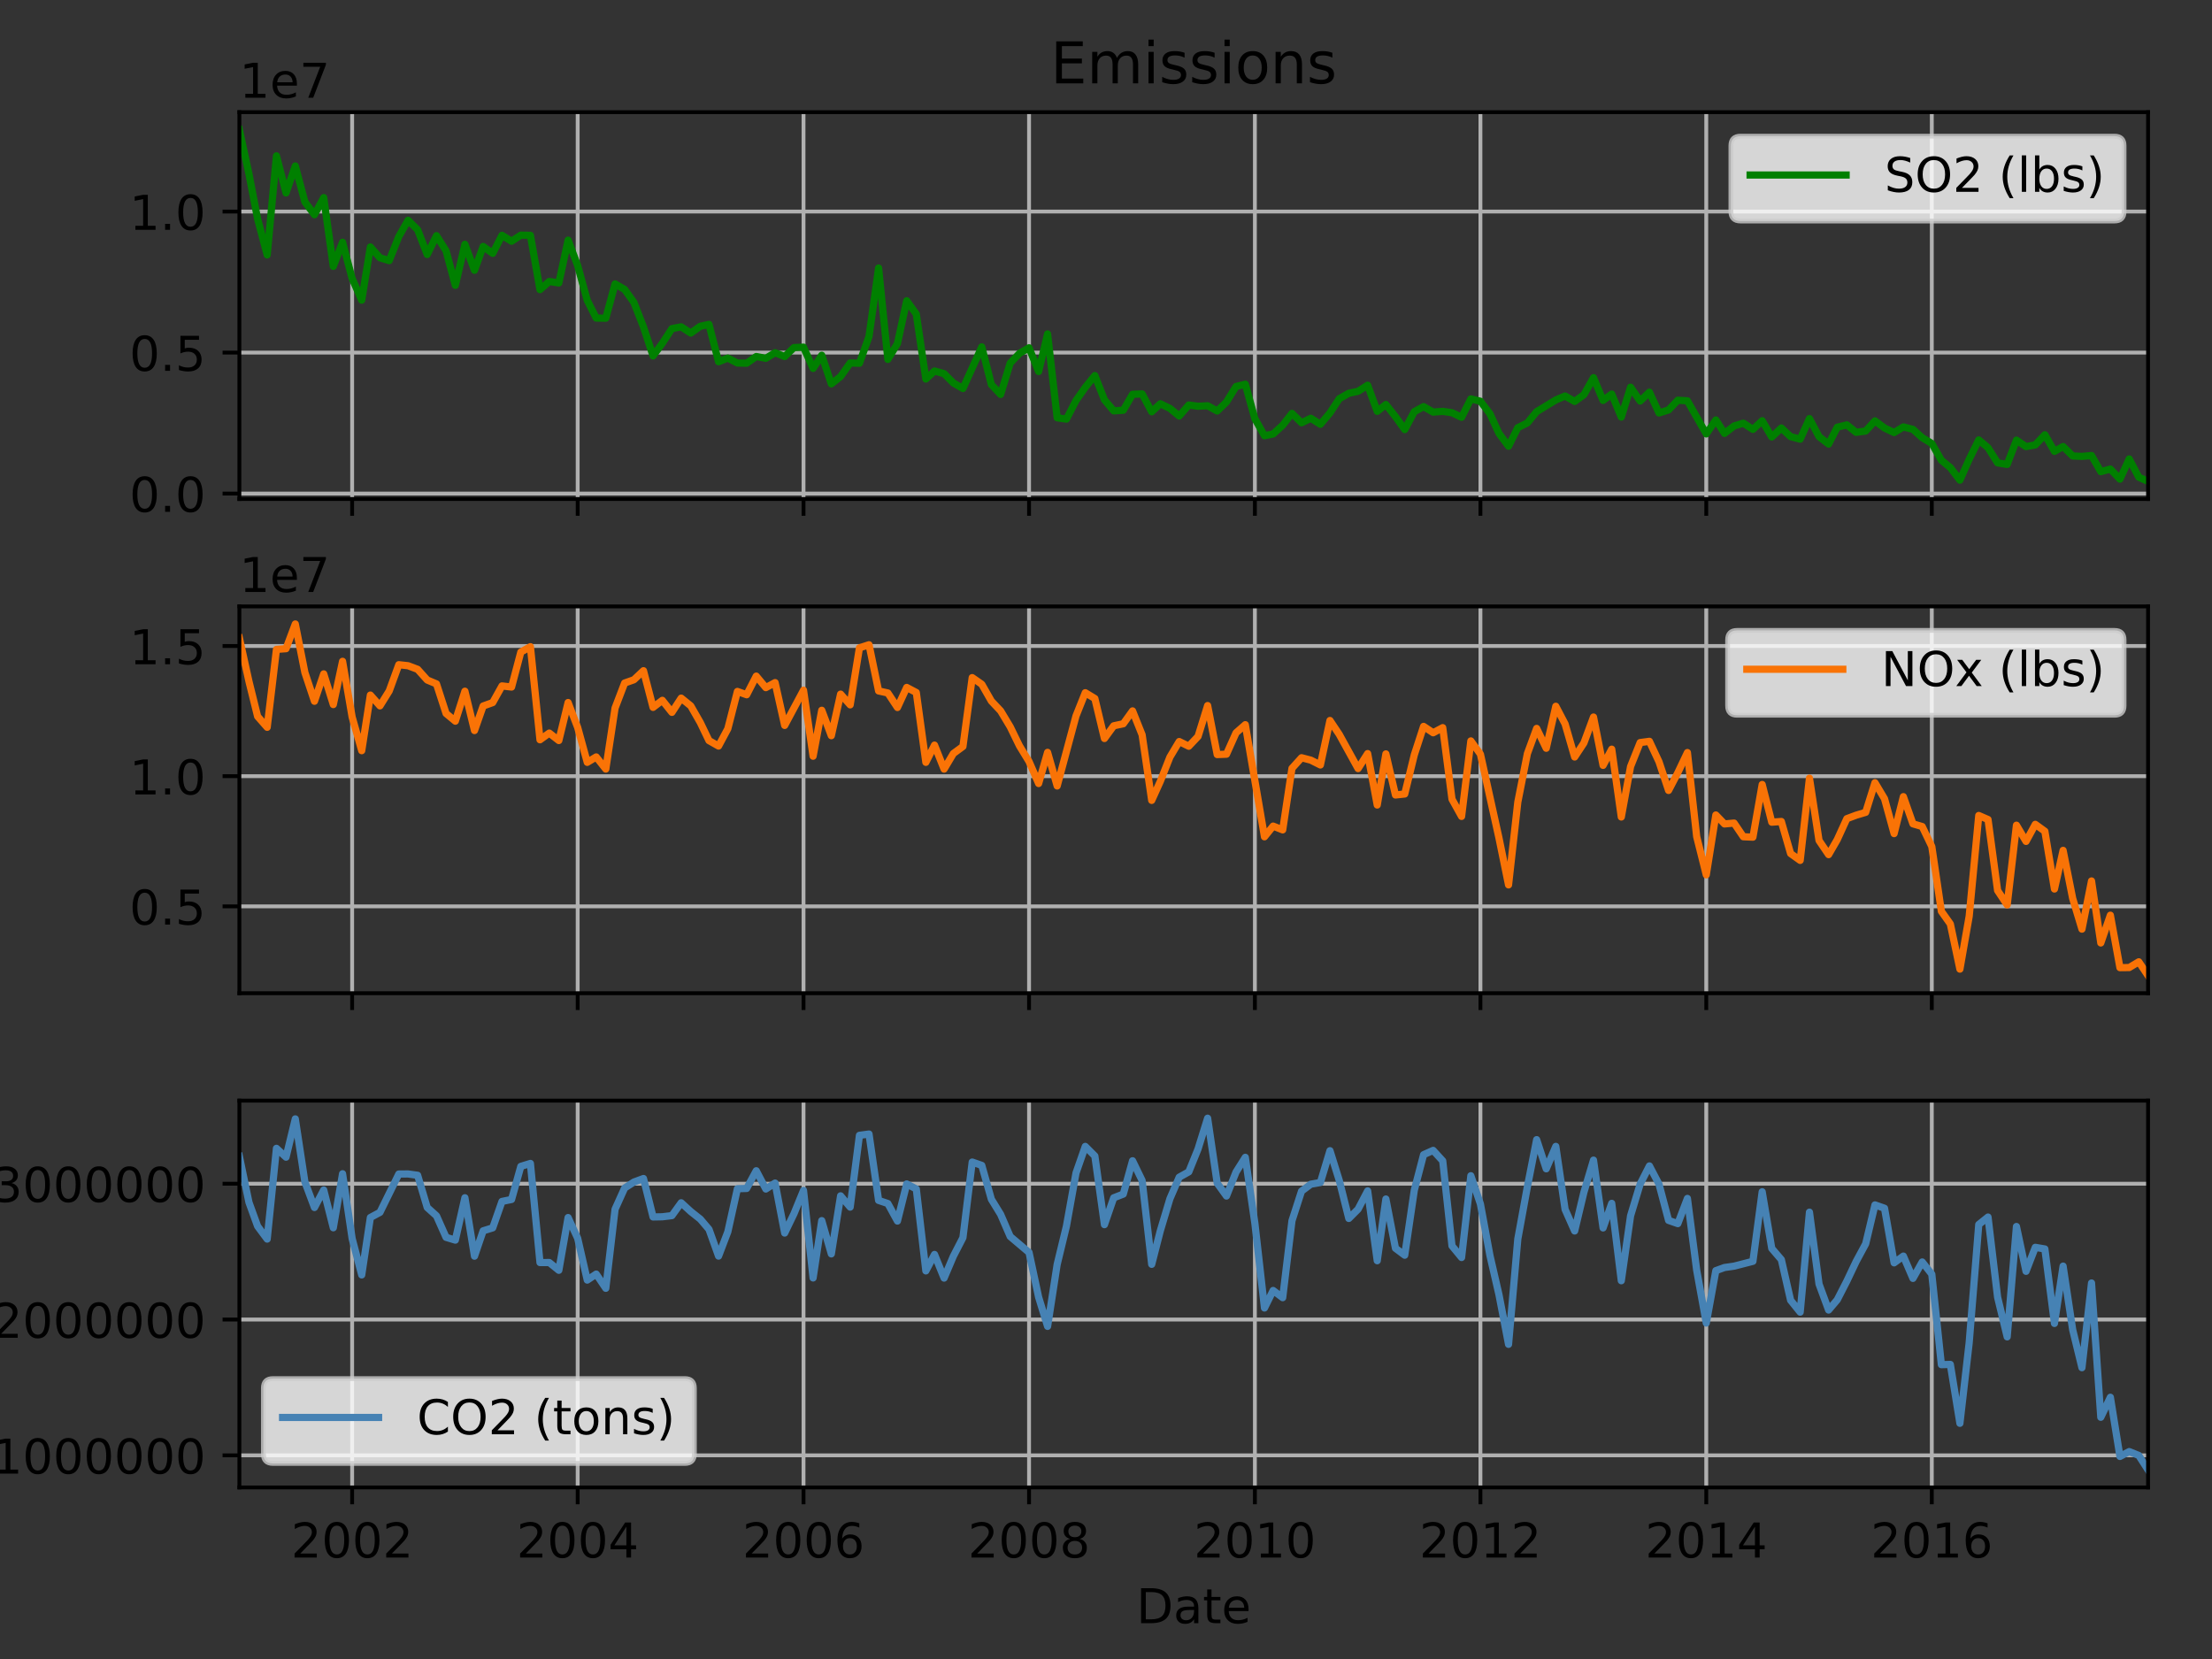 <?xml version="1.0" encoding="utf-8" standalone="no"?>
<!DOCTYPE svg PUBLIC "-//W3C//DTD SVG 1.1//EN"
  "http://www.w3.org/Graphics/SVG/1.1/DTD/svg11.dtd">
<!-- Created with matplotlib (http://matplotlib.org/) -->
<svg height="345.6pt" version="1.1" viewBox="0 0 460.8 345.6" width="460.8pt" xmlns="http://www.w3.org/2000/svg" xmlns:xlink="http://www.w3.org/1999/xlink">
 <rect x="0" y="0" width="460.8" height="345.6" fill="#333333" stroke="none"/>
 <defs>
  <style type="text/css">
*{stroke-linecap:butt;stroke-linejoin:round;}
  </style>
 </defs>
 <g id="figure_1">
  <g id="patch_1">
   <path d="M 0 345.6 
L 460.8 345.6 
L 460.8 0 
L 0 0 
z
" style="fill:none;"/>
  </g>
  <g id="axes_1">
   <g id="patch_2">
    <path d="M 49.867 103.947 
L 447.48 103.947 
L 447.48 23.365 
L 49.867 23.365 
z
" style="fill:none;"/>
   </g>
   <g id="matplotlib.axis_1">
    <g id="xtick_1">
     <g id="line2d_1">
      <path clip-path="url(#p6afa421f12)" d="M 73.358 103.947 
L 73.358 23.365 
" style="fill:none;stroke:#b0b0b0;stroke-linecap:square;stroke-width:0.8;"/>
     </g>
     <g id="line2d_2">
      <defs>
       <path d="M 0 0 
L 0 3.5 
" id="mc020758cc9" style="stroke:#000000;stroke-width:0.8;"/>
      </defs>
      <g>
       <use style="stroke:#000000;stroke-width:0.8;" x="73.358" xlink:href="#mc020758cc9" y="103.947"/>
      </g>
     </g>
    </g>
    <g id="xtick_2">
     <g id="line2d_3">
      <path clip-path="url(#p6afa421f12)" d="M 120.341 103.947 
L 120.341 23.365 
" style="fill:none;stroke:#b0b0b0;stroke-linecap:square;stroke-width:0.8;"/>
     </g>
     <g id="line2d_4">
      <g>
       <use style="stroke:#000000;stroke-width:0.8;" x="120.341" xlink:href="#mc020758cc9" y="103.947"/>
      </g>
     </g>
    </g>
    <g id="xtick_3">
     <g id="line2d_5">
      <path clip-path="url(#p6afa421f12)" d="M 167.387 103.947 
L 167.387 23.365 
" style="fill:none;stroke:#b0b0b0;stroke-linecap:square;stroke-width:0.8;"/>
     </g>
     <g id="line2d_6">
      <g>
       <use style="stroke:#000000;stroke-width:0.8;" x="167.387" xlink:href="#mc020758cc9" y="103.947"/>
      </g>
     </g>
    </g>
    <g id="xtick_4">
     <g id="line2d_7">
      <path clip-path="url(#p6afa421f12)" d="M 214.37 103.947 
L 214.37 23.365 
" style="fill:none;stroke:#b0b0b0;stroke-linecap:square;stroke-width:0.8;"/>
     </g>
     <g id="line2d_8">
      <g>
       <use style="stroke:#000000;stroke-width:0.8;" x="214.37" xlink:href="#mc020758cc9" y="103.947"/>
      </g>
     </g>
    </g>
    <g id="xtick_5">
     <g id="line2d_9">
      <path clip-path="url(#p6afa421f12)" d="M 261.417 103.947 
L 261.417 23.365 
" style="fill:none;stroke:#b0b0b0;stroke-linecap:square;stroke-width:0.8;"/>
     </g>
     <g id="line2d_10">
      <g>
       <use style="stroke:#000000;stroke-width:0.8;" x="261.417" xlink:href="#mc020758cc9" y="103.947"/>
      </g>
     </g>
    </g>
    <g id="xtick_6">
     <g id="line2d_11">
      <path clip-path="url(#p6afa421f12)" d="M 308.399 103.947 
L 308.399 23.365 
" style="fill:none;stroke:#b0b0b0;stroke-linecap:square;stroke-width:0.8;"/>
     </g>
     <g id="line2d_12">
      <g>
       <use style="stroke:#000000;stroke-width:0.8;" x="308.399" xlink:href="#mc020758cc9" y="103.947"/>
      </g>
     </g>
    </g>
    <g id="xtick_7">
     <g id="line2d_13">
      <path clip-path="url(#p6afa421f12)" d="M 355.446 103.947 
L 355.446 23.365 
" style="fill:none;stroke:#b0b0b0;stroke-linecap:square;stroke-width:0.8;"/>
     </g>
     <g id="line2d_14">
      <g>
       <use style="stroke:#000000;stroke-width:0.8;" x="355.446" xlink:href="#mc020758cc9" y="103.947"/>
      </g>
     </g>
    </g>
    <g id="xtick_8">
     <g id="line2d_15">
      <path clip-path="url(#p6afa421f12)" d="M 402.428 103.947 
L 402.428 23.365 
" style="fill:none;stroke:#b0b0b0;stroke-linecap:square;stroke-width:0.8;"/>
     </g>
     <g id="line2d_16">
      <g>
       <use style="stroke:#000000;stroke-width:0.8;" x="402.428" xlink:href="#mc020758cc9" y="103.947"/>
      </g>
     </g>
    </g>
   </g>
   <g id="matplotlib.axis_2">
    <g id="ytick_1">
     <g id="line2d_17">
      <path clip-path="url(#p6afa421f12)" d="M 49.867 102.825 
L 447.48 102.825 
" style="fill:none;stroke:#b0b0b0;stroke-linecap:square;stroke-width:0.8;"/>
     </g>
     <g id="line2d_18">
      <defs>
       <path d="M 0 0 
L -3.5 0 
" id="m3fd0bae385" style="stroke:#000000;stroke-width:0.8;"/>
      </defs>
      <g>
       <use style="stroke:#000000;stroke-width:0.8;" x="49.867" xlink:href="#m3fd0bae385" y="102.825"/>
      </g>
     </g>
     <g id="text_1">
      <!-- 0.0 -->
      <defs>
       <path d="M 31.781 66.406 
Q 24.172 66.406 20.328 58.906 
Q 16.5 51.422 16.5 36.375 
Q 16.5 21.391 20.328 13.891 
Q 24.172 6.391 31.781 6.391 
Q 39.453 6.391 43.281 13.891 
Q 47.125 21.391 47.125 36.375 
Q 47.125 51.422 43.281 58.906 
Q 39.453 66.406 31.781 66.406 
z
M 31.781 74.219 
Q 44.047 74.219 50.516 64.516 
Q 56.984 54.828 56.984 36.375 
Q 56.984 17.969 50.516 8.266 
Q 44.047 -1.422 31.781 -1.422 
Q 19.531 -1.422 13.062 8.266 
Q 6.594 17.969 6.594 36.375 
Q 6.594 54.828 13.062 64.516 
Q 19.531 74.219 31.781 74.219 
z
" id="DejaVuSans-30"/>
       <path d="M 10.688 12.406 
L 21 12.406 
L 21 0 
L 10.688 0 
z
" id="DejaVuSans-2e"/>
      </defs>
      <g transform="translate(26.964 106.624)scale(0.1 -0.1)">
       <use xlink:href="#DejaVuSans-30"/>
       <use x="63.623" xlink:href="#DejaVuSans-2e"/>
       <use x="95.41" xlink:href="#DejaVuSans-30"/>
      </g>
     </g>
    </g>
    <g id="ytick_2">
     <g id="line2d_19">
      <path clip-path="url(#p6afa421f12)" d="M 49.867 73.449 
L 447.48 73.449 
" style="fill:none;stroke:#b0b0b0;stroke-linecap:square;stroke-width:0.8;"/>
     </g>
     <g id="line2d_20">
      <g>
       <use style="stroke:#000000;stroke-width:0.8;" x="49.867" xlink:href="#m3fd0bae385" y="73.449"/>
      </g>
     </g>
     <g id="text_2">
      <!-- 0.5 -->
      <defs>
       <path d="M 10.797 72.906 
L 49.516 72.906 
L 49.516 64.594 
L 19.828 64.594 
L 19.828 46.734 
Q 21.969 47.469 24.109 47.828 
Q 26.266 48.188 28.422 48.188 
Q 40.625 48.188 47.75 41.5 
Q 54.891 34.812 54.891 23.391 
Q 54.891 11.625 47.562 5.094 
Q 40.234 -1.422 26.906 -1.422 
Q 22.312 -1.422 17.547 -0.641 
Q 12.797 0.141 7.719 1.703 
L 7.719 11.625 
Q 12.109 9.234 16.797 8.062 
Q 21.484 6.891 26.703 6.891 
Q 35.156 6.891 40.078 11.328 
Q 45.016 15.766 45.016 23.391 
Q 45.016 31 40.078 35.438 
Q 35.156 39.891 26.703 39.891 
Q 22.75 39.891 18.812 39.016 
Q 14.891 38.141 10.797 36.281 
z
" id="DejaVuSans-35"/>
      </defs>
      <g transform="translate(26.964 77.249)scale(0.1 -0.1)">
       <use xlink:href="#DejaVuSans-30"/>
       <use x="63.623" xlink:href="#DejaVuSans-2e"/>
       <use x="95.41" xlink:href="#DejaVuSans-35"/>
      </g>
     </g>
    </g>
    <g id="ytick_3">
     <g id="line2d_21">
      <path clip-path="url(#p6afa421f12)" d="M 49.867 44.074 
L 447.48 44.074 
" style="fill:none;stroke:#b0b0b0;stroke-linecap:square;stroke-width:0.8;"/>
     </g>
     <g id="line2d_22">
      <g>
       <use style="stroke:#000000;stroke-width:0.8;" x="49.867" xlink:href="#m3fd0bae385" y="44.074"/>
      </g>
     </g>
     <g id="text_3">
      <!-- 1.0 -->
      <defs>
       <path d="M 12.406 8.297 
L 28.516 8.297 
L 28.516 63.922 
L 10.984 60.406 
L 10.984 69.391 
L 28.422 72.906 
L 38.281 72.906 
L 38.281 8.297 
L 54.391 8.297 
L 54.391 0 
L 12.406 0 
z
" id="DejaVuSans-31"/>
      </defs>
      <g transform="translate(26.964 47.873)scale(0.1 -0.1)">
       <use xlink:href="#DejaVuSans-31"/>
       <use x="63.623" xlink:href="#DejaVuSans-2e"/>
       <use x="95.41" xlink:href="#DejaVuSans-30"/>
      </g>
     </g>
    </g>
    <g id="text_4">
     <!-- 1e7 -->
     <defs>
      <path d="M 56.203 29.594 
L 56.203 25.203 
L 14.891 25.203 
Q 15.484 15.922 20.484 11.062 
Q 25.484 6.203 34.422 6.203 
Q 39.594 6.203 44.453 7.469 
Q 49.312 8.734 54.109 11.281 
L 54.109 2.781 
Q 49.266 0.734 44.188 -0.344 
Q 39.109 -1.422 33.891 -1.422 
Q 20.797 -1.422 13.156 6.188 
Q 5.516 13.812 5.516 26.812 
Q 5.516 40.234 12.766 48.109 
Q 20.016 56 32.328 56 
Q 43.359 56 49.781 48.891 
Q 56.203 41.797 56.203 29.594 
z
M 47.219 32.234 
Q 47.125 39.594 43.094 43.984 
Q 39.062 48.391 32.422 48.391 
Q 24.906 48.391 20.391 44.141 
Q 15.875 39.891 15.188 32.172 
z
" id="DejaVuSans-65"/>
      <path d="M 8.203 72.906 
L 55.078 72.906 
L 55.078 68.703 
L 28.609 0 
L 18.312 0 
L 43.219 64.594 
L 8.203 64.594 
z
" id="DejaVuSans-37"/>
     </defs>
     <g transform="translate(49.867 20.365)scale(0.1 -0.1)">
      <use xlink:href="#DejaVuSans-31"/>
      <use x="63.623" xlink:href="#DejaVuSans-65"/>
      <use x="125.146" xlink:href="#DejaVuSans-37"/>
     </g>
    </g>
   </g>
   <g id="line2d_23">
    <path clip-path="url(#p6afa421f12)" d="M 49.867 27.028 
L 51.862 36.233 
L 53.664 45.595 
L 55.659 53.103 
L 57.59 32.465 
L 59.585 40.191 
L 61.516 34.572 
L 63.511 42.052 
L 65.506 44.733 
L 67.437 41.165 
L 69.432 55.497 
L 71.363 50.469 
L 73.358 58.018 
L 75.353 62.529 
L 77.155 51.45 
L 79.151 53.702 
L 81.081 54.29 
L 83.077 49.282 
L 85.007 45.884 
L 87.002 47.861 
L 88.998 53.02 
L 90.928 49.09 
L 92.924 52.252 
L 94.854 59.446 
L 96.849 50.898 
L 98.845 56.308 
L 100.647 51.341 
L 102.642 52.78 
L 104.573 49.022 
L 106.568 50.252 
L 108.499 48.982 
L 110.494 49.022 
L 112.489 60.337 
L 114.42 58.632 
L 116.415 58.946 
L 118.346 50.029 
L 120.341 55.333 
L 122.336 62.57 
L 124.202 66.258 
L 126.197 66.289 
L 128.128 59.144 
L 130.123 60.294 
L 132.054 62.995 
L 134.049 68.107 
L 136.044 74.148 
L 137.975 71.514 
L 139.97 68.458 
L 141.901 68.087 
L 143.896 69.386 
L 145.891 67.961 
L 147.693 67.576 
L 149.689 75.357 
L 151.619 74.594 
L 153.615 75.626 
L 155.545 75.663 
L 157.54 74.265 
L 159.536 74.64 
L 161.466 73.475 
L 163.462 74.277 
L 165.392 72.41 
L 167.387 72.32 
L 169.383 76.745 
L 171.185 74.002 
L 173.18 79.969 
L 175.111 78.441 
L 177.106 75.614 
L 179.037 75.674 
L 181.032 70.106 
L 183.027 55.832 
L 184.958 74.868 
L 186.953 71.576 
L 188.884 62.658 
L 190.879 65.425 
L 192.874 78.96 
L 194.676 77.288 
L 196.671 77.839 
L 198.602 79.78 
L 200.597 80.933 
L 204.523 72.263 
L 206.518 80.112 
L 208.449 82.171 
L 210.444 75.641 
L 212.375 73.612 
L 214.37 72.452 
L 216.365 77.394 
L 218.231 69.568 
L 220.227 87.032 
L 222.157 87.309 
L 224.153 83.443 
L 226.083 80.69 
L 228.078 78.232 
L 230.074 83.276 
L 232.004 85.588 
L 234 85.46 
L 235.93 82.146 
L 237.925 82.06 
L 239.921 85.781 
L 241.723 84.108 
L 243.718 85.082 
L 245.649 86.665 
L 247.644 84.368 
L 249.575 84.63 
L 251.57 84.525 
L 253.565 85.62 
L 255.496 83.747 
L 257.491 80.509 
L 259.422 80.044 
L 261.417 87.228 
L 263.412 90.767 
L 265.214 90.407 
L 267.209 88.591 
L 269.14 86.114 
L 271.135 88.075 
L 273.066 87.132 
L 275.061 88.387 
L 277.056 86.019 
L 278.987 83.07 
L 280.982 81.926 
L 282.913 81.514 
L 284.908 80.247 
L 286.903 85.689 
L 288.705 84.267 
L 290.7 86.79 
L 292.631 89.492 
L 294.626 85.757 
L 296.557 84.71 
L 298.552 85.846 
L 300.547 85.692 
L 302.478 85.976 
L 304.473 86.93 
L 306.404 83.103 
L 308.399 83.584 
L 310.394 86.207 
L 312.261 90.277 
L 314.256 92.958 
L 316.187 89.095 
L 318.182 88.104 
L 320.113 85.755 
L 324.103 83.319 
L 326.034 82.494 
L 328.029 83.626 
L 329.96 82.229 
L 331.955 78.678 
L 333.95 83.417 
L 335.752 82.089 
L 337.747 86.886 
L 339.678 80.665 
L 341.673 83.547 
L 343.604 81.694 
L 345.599 86.028 
L 347.594 85.397 
L 349.525 83.371 
L 351.52 83.502 
L 355.446 90.392 
L 357.441 87.486 
L 359.243 90.283 
L 361.238 88.738 
L 363.169 88.157 
L 365.164 89.451 
L 367.095 87.643 
L 369.09 91.034 
L 371.085 89.161 
L 373.016 90.955 
L 375.011 91.49 
L 376.942 87.201 
L 378.937 90.966 
L 380.932 92.508 
L 382.734 89.002 
L 384.729 88.509 
L 386.66 90.063 
L 388.655 89.789 
L 390.586 87.676 
L 392.581 89.159 
L 394.576 90.11 
L 396.507 88.936 
L 398.502 89.444 
L 400.433 91.176 
L 402.428 92.38 
L 404.423 95.878 
L 406.29 97.408 
L 408.285 100.026 
L 410.216 95.683 
L 412.211 91.64 
L 414.142 93.269 
L 416.137 96.428 
L 418.132 96.749 
L 420.063 91.69 
L 422.058 93.038 
L 423.989 92.678 
L 425.984 90.567 
L 427.979 94.027 
L 429.781 93.024 
L 431.776 94.981 
L 433.707 95.075 
L 435.702 94.894 
L 437.633 98.256 
L 439.628 97.715 
L 441.623 99.816 
L 443.554 95.606 
L 445.549 99.412 
L 447.48 100.284 
L 447.48 100.284 
" style="fill:none;stroke:#008000;stroke-linecap:square;stroke-width:1.5;"/>
   </g>
   <g id="patch_3">
    <path d="M 49.867 103.947 
L 49.867 23.365 
" style="fill:none;stroke:#000000;stroke-linecap:square;stroke-linejoin:miter;stroke-width:0.8;"/>
   </g>
   <g id="patch_4">
    <path d="M 447.48 103.947 
L 447.48 23.365 
" style="fill:none;stroke:#000000;stroke-linecap:square;stroke-linejoin:miter;stroke-width:0.8;"/>
   </g>
   <g id="patch_5">
    <path d="M 49.867 103.947 
L 447.48 103.947 
" style="fill:none;stroke:#000000;stroke-linecap:square;stroke-linejoin:miter;stroke-width:0.8;"/>
   </g>
   <g id="patch_6">
    <path d="M 49.867 23.365 
L 447.48 23.365 
" style="fill:none;stroke:#000000;stroke-linecap:square;stroke-linejoin:miter;stroke-width:0.8;"/>
   </g>
   <g id="text_5">
    <!-- Emissions -->
    <defs>
     <path d="M 9.812 72.906 
L 55.906 72.906 
L 55.906 64.594 
L 19.672 64.594 
L 19.672 43.016 
L 54.391 43.016 
L 54.391 34.719 
L 19.672 34.719 
L 19.672 8.297 
L 56.781 8.297 
L 56.781 0 
L 9.812 0 
z
" id="DejaVuSans-45"/>
     <path d="M 52 44.188 
Q 55.375 50.25 60.062 53.125 
Q 64.75 56 71.094 56 
Q 79.641 56 84.281 50.016 
Q 88.922 44.047 88.922 33.016 
L 88.922 0 
L 79.891 0 
L 79.891 32.719 
Q 79.891 40.578 77.094 44.375 
Q 74.312 48.188 68.609 48.188 
Q 61.625 48.188 57.562 43.547 
Q 53.516 38.922 53.516 30.906 
L 53.516 0 
L 44.484 0 
L 44.484 32.719 
Q 44.484 40.625 41.703 44.406 
Q 38.922 48.188 33.109 48.188 
Q 26.219 48.188 22.156 43.531 
Q 18.109 38.875 18.109 30.906 
L 18.109 0 
L 9.078 0 
L 9.078 54.688 
L 18.109 54.688 
L 18.109 46.188 
Q 21.188 51.219 25.484 53.609 
Q 29.781 56 35.688 56 
Q 41.656 56 45.828 52.969 
Q 50 49.953 52 44.188 
z
" id="DejaVuSans-6d"/>
     <path d="M 9.422 54.688 
L 18.406 54.688 
L 18.406 0 
L 9.422 0 
z
M 9.422 75.984 
L 18.406 75.984 
L 18.406 64.594 
L 9.422 64.594 
z
" id="DejaVuSans-69"/>
     <path d="M 44.281 53.078 
L 44.281 44.578 
Q 40.484 46.531 36.375 47.5 
Q 32.281 48.484 27.875 48.484 
Q 21.188 48.484 17.844 46.438 
Q 14.5 44.391 14.5 40.281 
Q 14.5 37.156 16.891 35.375 
Q 19.281 33.594 26.516 31.984 
L 29.594 31.297 
Q 39.156 29.25 43.188 25.516 
Q 47.219 21.781 47.219 15.094 
Q 47.219 7.469 41.188 3.016 
Q 35.156 -1.422 24.609 -1.422 
Q 20.219 -1.422 15.453 -0.562 
Q 10.688 0.297 5.422 2 
L 5.422 11.281 
Q 10.406 8.688 15.234 7.391 
Q 20.062 6.109 24.812 6.109 
Q 31.156 6.109 34.562 8.281 
Q 37.984 10.453 37.984 14.406 
Q 37.984 18.062 35.516 20.016 
Q 33.062 21.969 24.703 23.781 
L 21.578 24.516 
Q 13.234 26.266 9.516 29.906 
Q 5.812 33.547 5.812 39.891 
Q 5.812 47.609 11.281 51.797 
Q 16.75 56 26.812 56 
Q 31.781 56 36.172 55.266 
Q 40.578 54.547 44.281 53.078 
z
" id="DejaVuSans-73"/>
     <path d="M 30.609 48.391 
Q 23.391 48.391 19.188 42.75 
Q 14.984 37.109 14.984 27.297 
Q 14.984 17.484 19.156 11.844 
Q 23.344 6.203 30.609 6.203 
Q 37.797 6.203 41.984 11.859 
Q 46.188 17.531 46.188 27.297 
Q 46.188 37.016 41.984 42.703 
Q 37.797 48.391 30.609 48.391 
z
M 30.609 56 
Q 42.328 56 49.016 48.375 
Q 55.719 40.766 55.719 27.297 
Q 55.719 13.875 49.016 6.219 
Q 42.328 -1.422 30.609 -1.422 
Q 18.844 -1.422 12.172 6.219 
Q 5.516 13.875 5.516 27.297 
Q 5.516 40.766 12.172 48.375 
Q 18.844 56 30.609 56 
z
" id="DejaVuSans-6f"/>
     <path d="M 54.891 33.016 
L 54.891 0 
L 45.906 0 
L 45.906 32.719 
Q 45.906 40.484 42.875 44.328 
Q 39.844 48.188 33.797 48.188 
Q 26.516 48.188 22.312 43.547 
Q 18.109 38.922 18.109 30.906 
L 18.109 0 
L 9.078 0 
L 9.078 54.688 
L 18.109 54.688 
L 18.109 46.188 
Q 21.344 51.125 25.703 53.562 
Q 30.078 56 35.797 56 
Q 45.219 56 50.047 50.172 
Q 54.891 44.344 54.891 33.016 
z
" id="DejaVuSans-6e"/>
    </defs>
    <g transform="translate(218.853 17.365)scale(0.12 -0.12)">
     <use xlink:href="#DejaVuSans-45"/>
     <use x="63.184" xlink:href="#DejaVuSans-6d"/>
     <use x="160.596" xlink:href="#DejaVuSans-69"/>
     <use x="188.379" xlink:href="#DejaVuSans-73"/>
     <use x="240.479" xlink:href="#DejaVuSans-73"/>
     <use x="292.578" xlink:href="#DejaVuSans-69"/>
     <use x="320.361" xlink:href="#DejaVuSans-6f"/>
     <use x="381.543" xlink:href="#DejaVuSans-6e"/>
     <use x="444.922" xlink:href="#DejaVuSans-73"/>
    </g>
   </g>
   <g id="legend_1">
    <g id="patch_7">
     <path d="M 362.58 46.043 
L 440.48 46.043 
Q 442.48 46.043 442.48 44.043 
L 442.48 30.365 
Q 442.48 28.365 440.48 28.365 
L 362.58 28.365 
Q 360.58 28.365 360.58 30.365 
L 360.58 44.043 
Q 360.58 46.043 362.58 46.043 
z
" style="fill:#ffffff;opacity:0.8;stroke:#cccccc;stroke-linejoin:miter;"/>
    </g>
    <g id="line2d_24">
     <path d="M 364.58 36.463 
L 384.58 36.463 
" style="fill:none;stroke:#008000;stroke-linecap:square;stroke-width:1.5;"/>
    </g>
    <g id="line2d_25"/>
    <g id="text_6">
     <!-- SO2 (lbs) -->
     <defs>
      <path d="M 53.516 70.516 
L 53.516 60.891 
Q 47.906 63.578 42.922 64.891 
Q 37.938 66.219 33.297 66.219 
Q 25.25 66.219 20.875 63.094 
Q 16.5 59.969 16.5 54.203 
Q 16.5 49.359 19.406 46.891 
Q 22.312 44.438 30.422 42.922 
L 36.375 41.703 
Q 47.406 39.594 52.656 34.297 
Q 57.906 29 57.906 20.125 
Q 57.906 9.516 50.797 4.047 
Q 43.703 -1.422 29.984 -1.422 
Q 24.812 -1.422 18.969 -0.25 
Q 13.141 0.922 6.891 3.219 
L 6.891 13.375 
Q 12.891 10.016 18.656 8.297 
Q 24.422 6.594 29.984 6.594 
Q 38.422 6.594 43.016 9.906 
Q 47.609 13.234 47.609 19.391 
Q 47.609 24.75 44.312 27.781 
Q 41.016 30.812 33.5 32.328 
L 27.484 33.5 
Q 16.453 35.688 11.516 40.375 
Q 6.594 45.062 6.594 53.422 
Q 6.594 63.094 13.406 68.656 
Q 20.219 74.219 32.172 74.219 
Q 37.312 74.219 42.625 73.281 
Q 47.953 72.359 53.516 70.516 
z
" id="DejaVuSans-53"/>
      <path d="M 39.406 66.219 
Q 28.656 66.219 22.328 58.203 
Q 16.016 50.203 16.016 36.375 
Q 16.016 22.609 22.328 14.594 
Q 28.656 6.594 39.406 6.594 
Q 50.141 6.594 56.422 14.594 
Q 62.703 22.609 62.703 36.375 
Q 62.703 50.203 56.422 58.203 
Q 50.141 66.219 39.406 66.219 
z
M 39.406 74.219 
Q 54.734 74.219 63.906 63.938 
Q 73.094 53.656 73.094 36.375 
Q 73.094 19.141 63.906 8.859 
Q 54.734 -1.422 39.406 -1.422 
Q 24.031 -1.422 14.812 8.828 
Q 5.609 19.094 5.609 36.375 
Q 5.609 53.656 14.812 63.938 
Q 24.031 74.219 39.406 74.219 
z
" id="DejaVuSans-4f"/>
      <path d="M 19.188 8.297 
L 53.609 8.297 
L 53.609 0 
L 7.328 0 
L 7.328 8.297 
Q 12.938 14.109 22.625 23.891 
Q 32.328 33.688 34.812 36.531 
Q 39.547 41.844 41.422 45.531 
Q 43.312 49.219 43.312 52.781 
Q 43.312 58.594 39.234 62.25 
Q 35.156 65.922 28.609 65.922 
Q 23.969 65.922 18.812 64.312 
Q 13.672 62.703 7.812 59.422 
L 7.812 69.391 
Q 13.766 71.781 18.938 73 
Q 24.125 74.219 28.422 74.219 
Q 39.75 74.219 46.484 68.547 
Q 53.219 62.891 53.219 53.422 
Q 53.219 48.922 51.531 44.891 
Q 49.859 40.875 45.406 35.406 
Q 44.188 33.984 37.641 27.219 
Q 31.109 20.453 19.188 8.297 
z
" id="DejaVuSans-32"/>
      <path id="DejaVuSans-20"/>
      <path d="M 31 75.875 
Q 24.469 64.656 21.281 53.656 
Q 18.109 42.672 18.109 31.391 
Q 18.109 20.125 21.312 9.062 
Q 24.516 -2 31 -13.188 
L 23.188 -13.188 
Q 15.875 -1.703 12.234 9.375 
Q 8.594 20.453 8.594 31.391 
Q 8.594 42.281 12.203 53.312 
Q 15.828 64.359 23.188 75.875 
z
" id="DejaVuSans-28"/>
      <path d="M 9.422 75.984 
L 18.406 75.984 
L 18.406 0 
L 9.422 0 
z
" id="DejaVuSans-6c"/>
      <path d="M 48.688 27.297 
Q 48.688 37.203 44.609 42.844 
Q 40.531 48.484 33.406 48.484 
Q 26.266 48.484 22.188 42.844 
Q 18.109 37.203 18.109 27.297 
Q 18.109 17.391 22.188 11.75 
Q 26.266 6.109 33.406 6.109 
Q 40.531 6.109 44.609 11.75 
Q 48.688 17.391 48.688 27.297 
z
M 18.109 46.391 
Q 20.953 51.266 25.266 53.625 
Q 29.594 56 35.594 56 
Q 45.562 56 51.781 48.094 
Q 58.016 40.188 58.016 27.297 
Q 58.016 14.406 51.781 6.484 
Q 45.562 -1.422 35.594 -1.422 
Q 29.594 -1.422 25.266 0.953 
Q 20.953 3.328 18.109 8.203 
L 18.109 0 
L 9.078 0 
L 9.078 75.984 
L 18.109 75.984 
z
" id="DejaVuSans-62"/>
      <path d="M 8.016 75.875 
L 15.828 75.875 
Q 23.141 64.359 26.781 53.312 
Q 30.422 42.281 30.422 31.391 
Q 30.422 20.453 26.781 9.375 
Q 23.141 -1.703 15.828 -13.188 
L 8.016 -13.188 
Q 14.5 -2 17.703 9.062 
Q 20.906 20.125 20.906 31.391 
Q 20.906 42.672 17.703 53.656 
Q 14.5 64.656 8.016 75.875 
z
" id="DejaVuSans-29"/>
     </defs>
     <g transform="translate(392.58 39.963)scale(0.1 -0.1)">
      <use xlink:href="#DejaVuSans-53"/>
      <use x="63.477" xlink:href="#DejaVuSans-4f"/>
      <use x="142.188" xlink:href="#DejaVuSans-32"/>
      <use x="205.811" xlink:href="#DejaVuSans-20"/>
      <use x="237.598" xlink:href="#DejaVuSans-28"/>
      <use x="276.611" xlink:href="#DejaVuSans-6c"/>
      <use x="304.395" xlink:href="#DejaVuSans-62"/>
      <use x="367.871" xlink:href="#DejaVuSans-73"/>
      <use x="419.971" xlink:href="#DejaVuSans-29"/>
     </g>
    </g>
   </g>
  </g>
  <g id="axes_2">
   <g id="patch_8">
    <path d="M 49.867 206.905 
L 447.48 206.905 
L 447.48 126.323 
L 49.867 126.323 
z
" style="fill:none;"/>
   </g>
   <g id="matplotlib.axis_3">
    <g id="xtick_9">
     <g id="line2d_26">
      <path clip-path="url(#pb409027d00)" d="M 73.358 206.905 
L 73.358 126.323 
" style="fill:none;stroke:#b0b0b0;stroke-linecap:square;stroke-width:0.8;"/>
     </g>
     <g id="line2d_27">
      <g>
       <use style="stroke:#000000;stroke-width:0.8;" x="73.358" xlink:href="#mc020758cc9" y="206.905"/>
      </g>
     </g>
    </g>
    <g id="xtick_10">
     <g id="line2d_28">
      <path clip-path="url(#pb409027d00)" d="M 120.341 206.905 
L 120.341 126.323 
" style="fill:none;stroke:#b0b0b0;stroke-linecap:square;stroke-width:0.8;"/>
     </g>
     <g id="line2d_29">
      <g>
       <use style="stroke:#000000;stroke-width:0.8;" x="120.341" xlink:href="#mc020758cc9" y="206.905"/>
      </g>
     </g>
    </g>
    <g id="xtick_11">
     <g id="line2d_30">
      <path clip-path="url(#pb409027d00)" d="M 167.387 206.905 
L 167.387 126.323 
" style="fill:none;stroke:#b0b0b0;stroke-linecap:square;stroke-width:0.8;"/>
     </g>
     <g id="line2d_31">
      <g>
       <use style="stroke:#000000;stroke-width:0.8;" x="167.387" xlink:href="#mc020758cc9" y="206.905"/>
      </g>
     </g>
    </g>
    <g id="xtick_12">
     <g id="line2d_32">
      <path clip-path="url(#pb409027d00)" d="M 214.37 206.905 
L 214.37 126.323 
" style="fill:none;stroke:#b0b0b0;stroke-linecap:square;stroke-width:0.8;"/>
     </g>
     <g id="line2d_33">
      <g>
       <use style="stroke:#000000;stroke-width:0.8;" x="214.37" xlink:href="#mc020758cc9" y="206.905"/>
      </g>
     </g>
    </g>
    <g id="xtick_13">
     <g id="line2d_34">
      <path clip-path="url(#pb409027d00)" d="M 261.417 206.905 
L 261.417 126.323 
" style="fill:none;stroke:#b0b0b0;stroke-linecap:square;stroke-width:0.8;"/>
     </g>
     <g id="line2d_35">
      <g>
       <use style="stroke:#000000;stroke-width:0.8;" x="261.417" xlink:href="#mc020758cc9" y="206.905"/>
      </g>
     </g>
    </g>
    <g id="xtick_14">
     <g id="line2d_36">
      <path clip-path="url(#pb409027d00)" d="M 308.399 206.905 
L 308.399 126.323 
" style="fill:none;stroke:#b0b0b0;stroke-linecap:square;stroke-width:0.8;"/>
     </g>
     <g id="line2d_37">
      <g>
       <use style="stroke:#000000;stroke-width:0.8;" x="308.399" xlink:href="#mc020758cc9" y="206.905"/>
      </g>
     </g>
    </g>
    <g id="xtick_15">
     <g id="line2d_38">
      <path clip-path="url(#pb409027d00)" d="M 355.446 206.905 
L 355.446 126.323 
" style="fill:none;stroke:#b0b0b0;stroke-linecap:square;stroke-width:0.8;"/>
     </g>
     <g id="line2d_39">
      <g>
       <use style="stroke:#000000;stroke-width:0.8;" x="355.446" xlink:href="#mc020758cc9" y="206.905"/>
      </g>
     </g>
    </g>
    <g id="xtick_16">
     <g id="line2d_40">
      <path clip-path="url(#pb409027d00)" d="M 402.428 206.905 
L 402.428 126.323 
" style="fill:none;stroke:#b0b0b0;stroke-linecap:square;stroke-width:0.8;"/>
     </g>
     <g id="line2d_41">
      <g>
       <use style="stroke:#000000;stroke-width:0.8;" x="402.428" xlink:href="#mc020758cc9" y="206.905"/>
      </g>
     </g>
    </g>
   </g>
   <g id="matplotlib.axis_4">
    <g id="ytick_4">
     <g id="line2d_42">
      <path clip-path="url(#pb409027d00)" d="M 49.867 188.808 
L 447.48 188.808 
" style="fill:none;stroke:#b0b0b0;stroke-linecap:square;stroke-width:0.8;"/>
     </g>
     <g id="line2d_43">
      <g>
       <use style="stroke:#000000;stroke-width:0.8;" x="49.867" xlink:href="#m3fd0bae385" y="188.808"/>
      </g>
     </g>
     <g id="text_7">
      <!-- 0.5 -->
      <g transform="translate(26.964 192.608)scale(0.1 -0.1)">
       <use xlink:href="#DejaVuSans-30"/>
       <use x="63.623" xlink:href="#DejaVuSans-2e"/>
       <use x="95.41" xlink:href="#DejaVuSans-35"/>
      </g>
     </g>
    </g>
    <g id="ytick_5">
     <g id="line2d_44">
      <path clip-path="url(#pb409027d00)" d="M 49.867 161.691 
L 447.48 161.691 
" style="fill:none;stroke:#b0b0b0;stroke-linecap:square;stroke-width:0.8;"/>
     </g>
     <g id="line2d_45">
      <g>
       <use style="stroke:#000000;stroke-width:0.8;" x="49.867" xlink:href="#m3fd0bae385" y="161.691"/>
      </g>
     </g>
     <g id="text_8">
      <!-- 1.0 -->
      <g transform="translate(26.964 165.49)scale(0.1 -0.1)">
       <use xlink:href="#DejaVuSans-31"/>
       <use x="63.623" xlink:href="#DejaVuSans-2e"/>
       <use x="95.41" xlink:href="#DejaVuSans-30"/>
      </g>
     </g>
    </g>
    <g id="ytick_6">
     <g id="line2d_46">
      <path clip-path="url(#pb409027d00)" d="M 49.867 134.573 
L 447.48 134.573 
" style="fill:none;stroke:#b0b0b0;stroke-linecap:square;stroke-width:0.8;"/>
     </g>
     <g id="line2d_47">
      <g>
       <use style="stroke:#000000;stroke-width:0.8;" x="49.867" xlink:href="#m3fd0bae385" y="134.573"/>
      </g>
     </g>
     <g id="text_9">
      <!-- 1.5 -->
      <g transform="translate(26.964 138.372)scale(0.1 -0.1)">
       <use xlink:href="#DejaVuSans-31"/>
       <use x="63.623" xlink:href="#DejaVuSans-2e"/>
       <use x="95.41" xlink:href="#DejaVuSans-35"/>
      </g>
     </g>
    </g>
    <g id="text_10">
     <!-- 1e7 -->
     <g transform="translate(49.867 123.323)scale(0.1 -0.1)">
      <use xlink:href="#DejaVuSans-31"/>
      <use x="63.623" xlink:href="#DejaVuSans-65"/>
      <use x="125.146" xlink:href="#DejaVuSans-37"/>
     </g>
    </g>
   </g>
   <g id="line2d_48">
    <path clip-path="url(#pb409027d00)" d="M 49.867 132.915 
L 51.862 141.953 
L 53.664 149.235 
L 55.659 151.513 
L 57.59 135.278 
L 59.585 135.134 
L 61.516 129.986 
L 63.511 140.092 
L 65.506 146.084 
L 67.437 140.383 
L 69.432 146.775 
L 71.363 137.763 
L 73.358 149.373 
L 75.353 156.382 
L 77.155 144.795 
L 79.151 147.044 
L 81.081 143.941 
L 83.077 138.468 
L 85.007 138.681 
L 87.002 139.434 
L 88.998 141.657 
L 90.928 142.471 
L 92.924 148.63 
L 94.854 150.233 
L 96.849 143.993 
L 98.845 152.185 
L 100.647 147.075 
L 102.642 146.361 
L 104.573 142.89 
L 106.568 143.123 
L 108.499 135.837 
L 110.494 134.72 
L 112.489 154.108 
L 114.42 152.711 
L 116.415 154.265 
L 118.346 146.349 
L 120.341 151.546 
L 122.336 158.81 
L 124.202 157.682 
L 126.197 160.208 
L 128.128 147.504 
L 130.123 142.286 
L 132.054 141.608 
L 134.049 139.721 
L 136.044 147.361 
L 137.975 145.892 
L 139.97 148.399 
L 141.901 145.431 
L 143.896 147.049 
L 145.891 150.537 
L 147.693 154.281 
L 149.689 155.415 
L 151.619 151.81 
L 153.615 144.041 
L 155.545 144.729 
L 157.54 140.846 
L 159.536 143.246 
L 161.466 142.199 
L 163.462 151.117 
L 167.387 143.783 
L 169.383 157.532 
L 171.185 147.963 
L 173.18 153.261 
L 175.111 144.597 
L 177.106 146.833 
L 179.037 134.956 
L 181.032 134.311 
L 183.027 143.933 
L 184.958 144.359 
L 186.953 147.384 
L 188.884 143.206 
L 190.879 144.261 
L 192.874 158.808 
L 194.676 155.219 
L 196.671 160.219 
L 198.602 156.972 
L 200.597 155.506 
L 202.528 141.156 
L 204.523 142.547 
L 206.518 146.041 
L 208.449 148.089 
L 210.444 151.41 
L 212.375 155.372 
L 214.37 158.641 
L 216.365 163.22 
L 218.231 156.733 
L 220.227 163.73 
L 224.153 149.139 
L 226.083 144.303 
L 228.078 145.513 
L 230.074 153.843 
L 232.004 151.198 
L 234 150.774 
L 235.93 148.095 
L 237.925 153.074 
L 239.921 166.734 
L 241.723 162.756 
L 243.718 157.712 
L 245.649 154.475 
L 247.644 155.454 
L 249.575 153.411 
L 251.57 146.981 
L 253.565 157.19 
L 255.496 157.116 
L 257.491 152.66 
L 259.422 150.966 
L 263.412 174.323 
L 265.214 172.093 
L 267.209 172.878 
L 269.14 160.057 
L 271.135 157.85 
L 273.066 158.353 
L 275.061 159.356 
L 277.056 150.093 
L 278.987 152.987 
L 282.913 160.108 
L 284.908 156.983 
L 286.903 167.701 
L 288.705 157.052 
L 290.7 165.611 
L 292.631 165.403 
L 294.626 157.242 
L 296.557 151.319 
L 298.552 152.65 
L 300.547 151.583 
L 302.478 166.487 
L 304.473 170.074 
L 306.404 154.348 
L 308.399 157.101 
L 312.261 174.567 
L 314.256 184.339 
L 316.187 167.094 
L 318.182 156.996 
L 320.113 151.743 
L 322.108 155.874 
L 324.103 147.127 
L 326.034 150.808 
L 328.029 157.698 
L 329.96 154.765 
L 331.955 149.372 
L 333.95 159.442 
L 335.752 156.07 
L 337.747 170.194 
L 339.678 159.68 
L 341.673 154.691 
L 343.604 154.429 
L 345.599 158.685 
L 347.594 164.664 
L 349.525 160.965 
L 351.52 156.772 
L 353.451 174.289 
L 355.446 182.242 
L 357.441 169.776 
L 359.243 171.643 
L 361.238 171.458 
L 363.169 174.31 
L 365.164 174.396 
L 367.095 163.422 
L 369.09 171.274 
L 371.085 171.13 
L 373.016 177.81 
L 375.011 179.236 
L 376.942 162.109 
L 378.937 175.089 
L 380.932 178.034 
L 382.734 174.91 
L 384.729 170.544 
L 386.66 169.824 
L 388.655 169.226 
L 390.586 163.051 
L 392.581 166.393 
L 394.576 173.655 
L 396.507 165.958 
L 398.502 171.62 
L 400.433 172.18 
L 402.428 176.344 
L 404.423 189.843 
L 406.29 192.476 
L 408.285 201.884 
L 410.216 190.879 
L 412.211 169.88 
L 414.142 170.721 
L 416.137 185.511 
L 418.132 188.512 
L 420.063 171.902 
L 422.058 175.278 
L 423.989 171.725 
L 425.984 173.167 
L 427.979 185.197 
L 429.781 177.147 
L 431.776 187.156 
L 433.707 193.557 
L 435.702 183.521 
L 437.633 196.434 
L 439.628 190.652 
L 441.623 201.579 
L 443.554 201.56 
L 445.549 200.362 
L 447.48 203.243 
L 447.48 203.243 
" style="fill:none;stroke:#f97306;stroke-linecap:square;stroke-width:1.5;"/>
   </g>
   <g id="patch_9">
    <path d="M 49.867 206.905 
L 49.867 126.323 
" style="fill:none;stroke:#000000;stroke-linecap:square;stroke-linejoin:miter;stroke-width:0.8;"/>
   </g>
   <g id="patch_10">
    <path d="M 447.48 206.905 
L 447.48 126.323 
" style="fill:none;stroke:#000000;stroke-linecap:square;stroke-linejoin:miter;stroke-width:0.8;"/>
   </g>
   <g id="patch_11">
    <path d="M 49.867 206.905 
L 447.48 206.905 
" style="fill:none;stroke:#000000;stroke-linecap:square;stroke-linejoin:miter;stroke-width:0.8;"/>
   </g>
   <g id="patch_12">
    <path d="M 49.867 126.323 
L 447.48 126.323 
" style="fill:none;stroke:#000000;stroke-linecap:square;stroke-linejoin:miter;stroke-width:0.8;"/>
   </g>
   <g id="legend_2">
    <g id="patch_13">
     <path d="M 361.891 149.001 
L 440.48 149.001 
Q 442.48 149.001 442.48 147.001 
L 442.48 133.323 
Q 442.48 131.323 440.48 131.323 
L 361.891 131.323 
Q 359.891 131.323 359.891 133.323 
L 359.891 147.001 
Q 359.891 149.001 361.891 149.001 
z
" style="fill:#ffffff;opacity:0.8;stroke:#cccccc;stroke-linejoin:miter;"/>
    </g>
    <g id="line2d_49">
     <path d="M 363.891 139.422 
L 383.891 139.422 
" style="fill:none;stroke:#f97306;stroke-linecap:square;stroke-width:1.5;"/>
    </g>
    <g id="line2d_50"/>
    <g id="text_11">
     <!-- NOx (lbs) -->
     <defs>
      <path d="M 9.812 72.906 
L 23.094 72.906 
L 55.422 11.922 
L 55.422 72.906 
L 64.984 72.906 
L 64.984 0 
L 51.703 0 
L 19.391 60.984 
L 19.391 0 
L 9.812 0 
z
" id="DejaVuSans-4e"/>
      <path d="M 54.891 54.688 
L 35.109 28.078 
L 55.906 0 
L 45.312 0 
L 29.391 21.484 
L 13.484 0 
L 2.875 0 
L 24.125 28.609 
L 4.688 54.688 
L 15.281 54.688 
L 29.781 35.203 
L 44.281 54.688 
z
" id="DejaVuSans-78"/>
     </defs>
     <g transform="translate(391.891 142.922)scale(0.1 -0.1)">
      <use xlink:href="#DejaVuSans-4e"/>
      <use x="74.805" xlink:href="#DejaVuSans-4f"/>
      <use x="153.516" xlink:href="#DejaVuSans-78"/>
      <use x="212.695" xlink:href="#DejaVuSans-20"/>
      <use x="244.482" xlink:href="#DejaVuSans-28"/>
      <use x="283.496" xlink:href="#DejaVuSans-6c"/>
      <use x="311.279" xlink:href="#DejaVuSans-62"/>
      <use x="374.756" xlink:href="#DejaVuSans-73"/>
      <use x="426.855" xlink:href="#DejaVuSans-29"/>
     </g>
    </g>
   </g>
  </g>
  <g id="axes_3">
   <g id="patch_14">
    <path d="M 49.867 309.863 
L 447.48 309.863 
L 447.48 229.281 
L 49.867 229.281 
z
" style="fill:none;"/>
   </g>
   <g id="matplotlib.axis_5">
    <g id="xtick_17">
     <g id="line2d_51">
      <path clip-path="url(#pf26da923a5)" d="M 73.358 309.863 
L 73.358 229.281 
" style="fill:none;stroke:#b0b0b0;stroke-linecap:square;stroke-width:0.8;"/>
     </g>
     <g id="line2d_52">
      <g>
       <use style="stroke:#000000;stroke-width:0.8;" x="73.358" xlink:href="#mc020758cc9" y="309.863"/>
      </g>
     </g>
     <g id="text_12">
      <!-- 2002 -->
      <g transform="translate(60.633 324.462)scale(0.1 -0.1)">
       <use xlink:href="#DejaVuSans-32"/>
       <use x="63.623" xlink:href="#DejaVuSans-30"/>
       <use x="127.246" xlink:href="#DejaVuSans-30"/>
       <use x="190.869" xlink:href="#DejaVuSans-32"/>
      </g>
     </g>
    </g>
    <g id="xtick_18">
     <g id="line2d_53">
      <path clip-path="url(#pf26da923a5)" d="M 120.341 309.863 
L 120.341 229.281 
" style="fill:none;stroke:#b0b0b0;stroke-linecap:square;stroke-width:0.8;"/>
     </g>
     <g id="line2d_54">
      <g>
       <use style="stroke:#000000;stroke-width:0.8;" x="120.341" xlink:href="#mc020758cc9" y="309.863"/>
      </g>
     </g>
     <g id="text_13">
      <!-- 2004 -->
      <defs>
       <path d="M 37.797 64.312 
L 12.891 25.391 
L 37.797 25.391 
z
M 35.203 72.906 
L 47.609 72.906 
L 47.609 25.391 
L 58.016 25.391 
L 58.016 17.188 
L 47.609 17.188 
L 47.609 0 
L 37.797 0 
L 37.797 17.188 
L 4.891 17.188 
L 4.891 26.703 
z
" id="DejaVuSans-34"/>
      </defs>
      <g transform="translate(107.616 324.462)scale(0.1 -0.1)">
       <use xlink:href="#DejaVuSans-32"/>
       <use x="63.623" xlink:href="#DejaVuSans-30"/>
       <use x="127.246" xlink:href="#DejaVuSans-30"/>
       <use x="190.869" xlink:href="#DejaVuSans-34"/>
      </g>
     </g>
    </g>
    <g id="xtick_19">
     <g id="line2d_55">
      <path clip-path="url(#pf26da923a5)" d="M 167.387 309.863 
L 167.387 229.281 
" style="fill:none;stroke:#b0b0b0;stroke-linecap:square;stroke-width:0.8;"/>
     </g>
     <g id="line2d_56">
      <g>
       <use style="stroke:#000000;stroke-width:0.8;" x="167.387" xlink:href="#mc020758cc9" y="309.863"/>
      </g>
     </g>
     <g id="text_14">
      <!-- 2006 -->
      <defs>
       <path d="M 33.016 40.375 
Q 26.375 40.375 22.484 35.828 
Q 18.609 31.297 18.609 23.391 
Q 18.609 15.531 22.484 10.953 
Q 26.375 6.391 33.016 6.391 
Q 39.656 6.391 43.531 10.953 
Q 47.406 15.531 47.406 23.391 
Q 47.406 31.297 43.531 35.828 
Q 39.656 40.375 33.016 40.375 
z
M 52.594 71.297 
L 52.594 62.312 
Q 48.875 64.062 45.094 64.984 
Q 41.312 65.922 37.594 65.922 
Q 27.828 65.922 22.672 59.328 
Q 17.531 52.734 16.797 39.406 
Q 19.672 43.656 24.016 45.922 
Q 28.375 48.188 33.594 48.188 
Q 44.578 48.188 50.953 41.516 
Q 57.328 34.859 57.328 23.391 
Q 57.328 12.156 50.688 5.359 
Q 44.047 -1.422 33.016 -1.422 
Q 20.359 -1.422 13.672 8.266 
Q 6.984 17.969 6.984 36.375 
Q 6.984 53.656 15.188 63.938 
Q 23.391 74.219 37.203 74.219 
Q 40.922 74.219 44.703 73.484 
Q 48.484 72.75 52.594 71.297 
z
" id="DejaVuSans-36"/>
      </defs>
      <g transform="translate(154.662 324.462)scale(0.1 -0.1)">
       <use xlink:href="#DejaVuSans-32"/>
       <use x="63.623" xlink:href="#DejaVuSans-30"/>
       <use x="127.246" xlink:href="#DejaVuSans-30"/>
       <use x="190.869" xlink:href="#DejaVuSans-36"/>
      </g>
     </g>
    </g>
    <g id="xtick_20">
     <g id="line2d_57">
      <path clip-path="url(#pf26da923a5)" d="M 214.37 309.863 
L 214.37 229.281 
" style="fill:none;stroke:#b0b0b0;stroke-linecap:square;stroke-width:0.8;"/>
     </g>
     <g id="line2d_58">
      <g>
       <use style="stroke:#000000;stroke-width:0.8;" x="214.37" xlink:href="#mc020758cc9" y="309.863"/>
      </g>
     </g>
     <g id="text_15">
      <!-- 2008 -->
      <defs>
       <path d="M 31.781 34.625 
Q 24.75 34.625 20.719 30.859 
Q 16.703 27.094 16.703 20.516 
Q 16.703 13.922 20.719 10.156 
Q 24.75 6.391 31.781 6.391 
Q 38.812 6.391 42.859 10.172 
Q 46.922 13.969 46.922 20.516 
Q 46.922 27.094 42.891 30.859 
Q 38.875 34.625 31.781 34.625 
z
M 21.922 38.812 
Q 15.578 40.375 12.031 44.719 
Q 8.5 49.078 8.5 55.328 
Q 8.5 64.062 14.719 69.141 
Q 20.953 74.219 31.781 74.219 
Q 42.672 74.219 48.875 69.141 
Q 55.078 64.062 55.078 55.328 
Q 55.078 49.078 51.531 44.719 
Q 48 40.375 41.703 38.812 
Q 48.828 37.156 52.797 32.312 
Q 56.781 27.484 56.781 20.516 
Q 56.781 9.906 50.312 4.234 
Q 43.844 -1.422 31.781 -1.422 
Q 19.734 -1.422 13.25 4.234 
Q 6.781 9.906 6.781 20.516 
Q 6.781 27.484 10.781 32.312 
Q 14.797 37.156 21.922 38.812 
z
M 18.312 54.391 
Q 18.312 48.734 21.844 45.562 
Q 25.391 42.391 31.781 42.391 
Q 38.141 42.391 41.719 45.562 
Q 45.312 48.734 45.312 54.391 
Q 45.312 60.062 41.719 63.234 
Q 38.141 66.406 31.781 66.406 
Q 25.391 66.406 21.844 63.234 
Q 18.312 60.062 18.312 54.391 
z
" id="DejaVuSans-38"/>
      </defs>
      <g transform="translate(201.645 324.462)scale(0.1 -0.1)">
       <use xlink:href="#DejaVuSans-32"/>
       <use x="63.623" xlink:href="#DejaVuSans-30"/>
       <use x="127.246" xlink:href="#DejaVuSans-30"/>
       <use x="190.869" xlink:href="#DejaVuSans-38"/>
      </g>
     </g>
    </g>
    <g id="xtick_21">
     <g id="line2d_59">
      <path clip-path="url(#pf26da923a5)" d="M 261.417 309.863 
L 261.417 229.281 
" style="fill:none;stroke:#b0b0b0;stroke-linecap:square;stroke-width:0.8;"/>
     </g>
     <g id="line2d_60">
      <g>
       <use style="stroke:#000000;stroke-width:0.8;" x="261.417" xlink:href="#mc020758cc9" y="309.863"/>
      </g>
     </g>
     <g id="text_16">
      <!-- 2010 -->
      <g transform="translate(248.692 324.462)scale(0.1 -0.1)">
       <use xlink:href="#DejaVuSans-32"/>
       <use x="63.623" xlink:href="#DejaVuSans-30"/>
       <use x="127.246" xlink:href="#DejaVuSans-31"/>
       <use x="190.869" xlink:href="#DejaVuSans-30"/>
      </g>
     </g>
    </g>
    <g id="xtick_22">
     <g id="line2d_61">
      <path clip-path="url(#pf26da923a5)" d="M 308.399 309.863 
L 308.399 229.281 
" style="fill:none;stroke:#b0b0b0;stroke-linecap:square;stroke-width:0.8;"/>
     </g>
     <g id="line2d_62">
      <g>
       <use style="stroke:#000000;stroke-width:0.8;" x="308.399" xlink:href="#mc020758cc9" y="309.863"/>
      </g>
     </g>
     <g id="text_17">
      <!-- 2012 -->
      <g transform="translate(295.674 324.462)scale(0.1 -0.1)">
       <use xlink:href="#DejaVuSans-32"/>
       <use x="63.623" xlink:href="#DejaVuSans-30"/>
       <use x="127.246" xlink:href="#DejaVuSans-31"/>
       <use x="190.869" xlink:href="#DejaVuSans-32"/>
      </g>
     </g>
    </g>
    <g id="xtick_23">
     <g id="line2d_63">
      <path clip-path="url(#pf26da923a5)" d="M 355.446 309.863 
L 355.446 229.281 
" style="fill:none;stroke:#b0b0b0;stroke-linecap:square;stroke-width:0.8;"/>
     </g>
     <g id="line2d_64">
      <g>
       <use style="stroke:#000000;stroke-width:0.8;" x="355.446" xlink:href="#mc020758cc9" y="309.863"/>
      </g>
     </g>
     <g id="text_18">
      <!-- 2014 -->
      <g transform="translate(342.721 324.462)scale(0.1 -0.1)">
       <use xlink:href="#DejaVuSans-32"/>
       <use x="63.623" xlink:href="#DejaVuSans-30"/>
       <use x="127.246" xlink:href="#DejaVuSans-31"/>
       <use x="190.869" xlink:href="#DejaVuSans-34"/>
      </g>
     </g>
    </g>
    <g id="xtick_24">
     <g id="line2d_65">
      <path clip-path="url(#pf26da923a5)" d="M 402.428 309.863 
L 402.428 229.281 
" style="fill:none;stroke:#b0b0b0;stroke-linecap:square;stroke-width:0.8;"/>
     </g>
     <g id="line2d_66">
      <g>
       <use style="stroke:#000000;stroke-width:0.8;" x="402.428" xlink:href="#mc020758cc9" y="309.863"/>
      </g>
     </g>
     <g id="text_19">
      <!-- 2016 -->
      <g transform="translate(389.703 324.462)scale(0.1 -0.1)">
       <use xlink:href="#DejaVuSans-32"/>
       <use x="63.623" xlink:href="#DejaVuSans-30"/>
       <use x="127.246" xlink:href="#DejaVuSans-31"/>
       <use x="190.869" xlink:href="#DejaVuSans-36"/>
      </g>
     </g>
    </g>
    <g id="text_20">
     <!-- Date -->
     <defs>
      <path d="M 19.672 64.797 
L 19.672 8.109 
L 31.594 8.109 
Q 46.688 8.109 53.688 14.938 
Q 60.688 21.781 60.688 36.531 
Q 60.688 51.172 53.688 57.984 
Q 46.688 64.797 31.594 64.797 
z
M 9.812 72.906 
L 30.078 72.906 
Q 51.266 72.906 61.172 64.094 
Q 71.094 55.281 71.094 36.531 
Q 71.094 17.672 61.125 8.828 
Q 51.172 0 30.078 0 
L 9.812 0 
z
" id="DejaVuSans-44"/>
      <path d="M 34.281 27.484 
Q 23.391 27.484 19.188 25 
Q 14.984 22.516 14.984 16.5 
Q 14.984 11.719 18.141 8.906 
Q 21.297 6.109 26.703 6.109 
Q 34.188 6.109 38.703 11.406 
Q 43.219 16.703 43.219 25.484 
L 43.219 27.484 
z
M 52.203 31.203 
L 52.203 0 
L 43.219 0 
L 43.219 8.297 
Q 40.141 3.328 35.547 0.953 
Q 30.953 -1.422 24.312 -1.422 
Q 15.922 -1.422 10.953 3.297 
Q 6 8.016 6 15.922 
Q 6 25.141 12.172 29.828 
Q 18.359 34.516 30.609 34.516 
L 43.219 34.516 
L 43.219 35.406 
Q 43.219 41.609 39.141 45 
Q 35.062 48.391 27.688 48.391 
Q 23 48.391 18.547 47.266 
Q 14.109 46.141 10.016 43.891 
L 10.016 52.203 
Q 14.938 54.109 19.578 55.047 
Q 24.219 56 28.609 56 
Q 40.484 56 46.344 49.844 
Q 52.203 43.703 52.203 31.203 
z
" id="DejaVuSans-61"/>
      <path d="M 18.312 70.219 
L 18.312 54.688 
L 36.812 54.688 
L 36.812 47.703 
L 18.312 47.703 
L 18.312 18.016 
Q 18.312 11.328 20.141 9.422 
Q 21.969 7.516 27.594 7.516 
L 36.812 7.516 
L 36.812 0 
L 27.594 0 
Q 17.188 0 13.234 3.875 
Q 9.281 7.766 9.281 18.016 
L 9.281 47.703 
L 2.688 47.703 
L 2.688 54.688 
L 9.281 54.688 
L 9.281 70.219 
z
" id="DejaVuSans-74"/>
     </defs>
     <g transform="translate(236.723 338.14)scale(0.1 -0.1)">
      <use xlink:href="#DejaVuSans-44"/>
      <use x="77.002" xlink:href="#DejaVuSans-61"/>
      <use x="138.281" xlink:href="#DejaVuSans-74"/>
      <use x="177.49" xlink:href="#DejaVuSans-65"/>
     </g>
    </g>
   </g>
   <g id="matplotlib.axis_6">
    <g id="ytick_7">
     <g id="line2d_67">
      <path clip-path="url(#pf26da923a5)" d="M 49.867 303.178 
L 447.48 303.178 
" style="fill:none;stroke:#b0b0b0;stroke-linecap:square;stroke-width:0.8;"/>
     </g>
     <g id="line2d_68">
      <g>
       <use style="stroke:#000000;stroke-width:0.8;" x="49.867" xlink:href="#m3fd0bae385" y="303.178"/>
      </g>
     </g>
     <g id="text_21">
      <!-- 1000000 -->
      <g transform="translate(-1.671 306.977)scale(0.1 -0.1)">
       <use xlink:href="#DejaVuSans-31"/>
       <use x="63.623" xlink:href="#DejaVuSans-30"/>
       <use x="127.246" xlink:href="#DejaVuSans-30"/>
       <use x="190.869" xlink:href="#DejaVuSans-30"/>
       <use x="254.492" xlink:href="#DejaVuSans-30"/>
       <use x="318.115" xlink:href="#DejaVuSans-30"/>
       <use x="381.738" xlink:href="#DejaVuSans-30"/>
      </g>
     </g>
    </g>
    <g id="ytick_8">
     <g id="line2d_69">
      <path clip-path="url(#pf26da923a5)" d="M 49.867 274.882 
L 447.48 274.882 
" style="fill:none;stroke:#b0b0b0;stroke-linecap:square;stroke-width:0.8;"/>
     </g>
     <g id="line2d_70">
      <g>
       <use style="stroke:#000000;stroke-width:0.8;" x="49.867" xlink:href="#m3fd0bae385" y="274.882"/>
      </g>
     </g>
     <g id="text_22">
      <!-- 2000000 -->
      <g transform="translate(-1.671 278.681)scale(0.1 -0.1)">
       <use xlink:href="#DejaVuSans-32"/>
       <use x="63.623" xlink:href="#DejaVuSans-30"/>
       <use x="127.246" xlink:href="#DejaVuSans-30"/>
       <use x="190.869" xlink:href="#DejaVuSans-30"/>
       <use x="254.492" xlink:href="#DejaVuSans-30"/>
       <use x="318.115" xlink:href="#DejaVuSans-30"/>
       <use x="381.738" xlink:href="#DejaVuSans-30"/>
      </g>
     </g>
    </g>
    <g id="ytick_9">
     <g id="line2d_71">
      <path clip-path="url(#pf26da923a5)" d="M 49.867 246.587 
L 447.48 246.587 
" style="fill:none;stroke:#b0b0b0;stroke-linecap:square;stroke-width:0.8;"/>
     </g>
     <g id="line2d_72">
      <g>
       <use style="stroke:#000000;stroke-width:0.8;" x="49.867" xlink:href="#m3fd0bae385" y="246.587"/>
      </g>
     </g>
     <g id="text_23">
      <!-- 3000000 -->
      <defs>
       <path d="M 40.578 39.312 
Q 47.656 37.797 51.625 33 
Q 55.609 28.219 55.609 21.188 
Q 55.609 10.406 48.188 4.484 
Q 40.766 -1.422 27.094 -1.422 
Q 22.516 -1.422 17.656 -0.516 
Q 12.797 0.391 7.625 2.203 
L 7.625 11.719 
Q 11.719 9.328 16.594 8.109 
Q 21.484 6.891 26.812 6.891 
Q 36.078 6.891 40.938 10.547 
Q 45.797 14.203 45.797 21.188 
Q 45.797 27.641 41.281 31.266 
Q 36.766 34.906 28.719 34.906 
L 20.219 34.906 
L 20.219 43.016 
L 29.109 43.016 
Q 36.375 43.016 40.234 45.922 
Q 44.094 48.828 44.094 54.297 
Q 44.094 59.906 40.109 62.906 
Q 36.141 65.922 28.719 65.922 
Q 24.656 65.922 20.016 65.031 
Q 15.375 64.156 9.812 62.312 
L 9.812 71.094 
Q 15.438 72.656 20.344 73.438 
Q 25.25 74.219 29.594 74.219 
Q 40.828 74.219 47.359 69.109 
Q 53.906 64.016 53.906 55.328 
Q 53.906 49.266 50.438 45.094 
Q 46.969 40.922 40.578 39.312 
z
" id="DejaVuSans-33"/>
      </defs>
      <g transform="translate(-1.671 250.386)scale(0.1 -0.1)">
       <use xlink:href="#DejaVuSans-33"/>
       <use x="63.623" xlink:href="#DejaVuSans-30"/>
       <use x="127.246" xlink:href="#DejaVuSans-30"/>
       <use x="190.869" xlink:href="#DejaVuSans-30"/>
       <use x="254.492" xlink:href="#DejaVuSans-30"/>
       <use x="318.115" xlink:href="#DejaVuSans-30"/>
       <use x="381.738" xlink:href="#DejaVuSans-30"/>
      </g>
     </g>
    </g>
   </g>
   <g id="line2d_73">
    <path clip-path="url(#pf26da923a5)" d="M 49.867 240.899 
L 51.862 250.473 
L 53.664 255.437 
L 55.659 258.123 
L 57.59 239.221 
L 59.585 241.062 
L 61.516 233.084 
L 63.511 246.204 
L 65.506 251.546 
L 67.437 247.896 
L 69.432 255.77 
L 71.363 244.512 
L 73.358 258.015 
L 75.353 265.589 
L 77.155 253.63 
L 79.151 252.557 
L 83.077 244.573 
L 85.007 244.558 
L 87.002 244.833 
L 88.998 251.541 
L 90.928 253.278 
L 92.924 257.76 
L 94.854 258.339 
L 96.849 249.515 
L 98.845 261.684 
L 100.647 256.403 
L 102.642 255.785 
L 104.573 250.28 
L 106.568 249.87 
L 108.499 242.976 
L 110.494 242.364 
L 112.489 263.012 
L 114.42 263.005 
L 116.415 264.623 
L 118.346 253.638 
L 120.341 257.961 
L 122.336 266.663 
L 124.202 265.413 
L 126.197 268.375 
L 128.128 251.911 
L 130.123 247.49 
L 132.054 246.243 
L 134.049 245.505 
L 136.044 253.513 
L 137.975 253.478 
L 139.97 253.234 
L 141.901 250.559 
L 143.896 252.385 
L 145.891 253.97 
L 147.693 256.089 
L 149.689 261.666 
L 151.619 256.613 
L 153.615 247.633 
L 155.545 247.576 
L 157.54 243.89 
L 159.536 247.694 
L 161.466 246.454 
L 163.462 256.866 
L 165.392 252.859 
L 167.387 247.986 
L 169.383 266.223 
L 171.185 254.282 
L 173.18 261.209 
L 175.111 249.115 
L 177.106 251.46 
L 179.037 236.511 
L 181.032 236.24 
L 183.027 250.066 
L 184.958 250.715 
L 186.953 254.368 
L 188.884 246.635 
L 190.879 247.683 
L 192.874 264.749 
L 194.676 261.325 
L 196.671 266.247 
L 198.602 261.696 
L 200.597 257.825 
L 202.528 242.076 
L 204.523 242.773 
L 206.518 249.828 
L 208.449 252.977 
L 210.444 257.586 
L 214.37 260.907 
L 216.365 270.23 
L 218.231 276.307 
L 220.227 263.398 
L 222.157 255.433 
L 224.153 244.347 
L 226.083 238.819 
L 228.078 240.816 
L 230.074 255.118 
L 232.004 249.526 
L 234 248.751 
L 235.93 241.807 
L 237.925 245.916 
L 239.921 263.382 
L 241.723 256.369 
L 243.718 249.713 
L 245.649 245.233 
L 247.644 244.12 
L 249.575 239.35 
L 251.57 232.944 
L 253.565 246.472 
L 255.496 249.157 
L 257.491 244.156 
L 259.422 241.092 
L 261.417 254.864 
L 263.412 272.479 
L 265.214 268.831 
L 267.209 270.329 
L 269.14 254.31 
L 271.135 248.136 
L 273.066 246.692 
L 275.061 246.338 
L 277.056 239.711 
L 278.987 245.882 
L 280.982 253.829 
L 282.913 251.894 
L 284.908 248.082 
L 286.903 262.631 
L 288.705 249.779 
L 290.7 260.035 
L 292.631 261.481 
L 294.626 247.932 
L 296.557 240.542 
L 298.552 239.648 
L 300.547 241.829 
L 302.478 259.543 
L 304.473 261.961 
L 306.404 244.927 
L 308.399 250.814 
L 310.394 261.6 
L 312.261 269.698 
L 314.256 280.048 
L 316.187 258.109 
L 318.182 247.214 
L 320.113 237.41 
L 322.108 243.484 
L 324.103 238.813 
L 326.034 251.932 
L 328.029 256.433 
L 329.96 248.35 
L 331.955 241.675 
L 333.95 255.799 
L 335.752 250.679 
L 337.747 266.801 
L 339.678 253.273 
L 341.673 246.669 
L 343.604 242.882 
L 345.599 246.686 
L 347.594 254.23 
L 349.525 254.902 
L 351.52 249.656 
L 353.451 264.61 
L 355.446 275.619 
L 357.441 264.698 
L 359.243 264.047 
L 361.238 263.764 
L 365.164 262.754 
L 367.095 248.266 
L 369.09 260.068 
L 371.085 262.4 
L 373.016 270.87 
L 375.011 273.344 
L 376.942 252.515 
L 378.937 267.494 
L 380.932 272.903 
L 382.734 270.772 
L 384.729 266.88 
L 386.66 262.81 
L 388.655 259.107 
L 390.586 251.005 
L 392.581 251.698 
L 394.576 263.072 
L 396.507 261.666 
L 398.502 266.313 
L 400.433 262.893 
L 402.428 265.436 
L 404.423 284.285 
L 406.29 284.231 
L 408.285 296.501 
L 410.216 279.718 
L 412.211 255.092 
L 414.142 253.535 
L 416.137 270.238 
L 418.132 278.494 
L 420.063 255.503 
L 422.058 264.84 
L 423.989 259.842 
L 425.984 260.185 
L 427.979 275.696 
L 429.781 263.754 
L 431.776 277 
L 433.707 284.917 
L 435.702 267.272 
L 437.633 295.242 
L 439.628 291.076 
L 441.623 303.407 
L 443.554 302.392 
L 445.549 303.196 
L 447.48 306.201 
L 447.48 306.201 
" style="fill:none;stroke:#4682b4;stroke-linecap:square;stroke-width:1.5;"/>
   </g>
   <g id="patch_15">
    <path d="M 49.867 309.863 
L 49.867 229.281 
" style="fill:none;stroke:#000000;stroke-linecap:square;stroke-linejoin:miter;stroke-width:0.8;"/>
   </g>
   <g id="patch_16">
    <path d="M 447.48 309.863 
L 447.48 229.281 
" style="fill:none;stroke:#000000;stroke-linecap:square;stroke-linejoin:miter;stroke-width:0.8;"/>
   </g>
   <g id="patch_17">
    <path d="M 49.867 309.863 
L 447.48 309.863 
" style="fill:none;stroke:#000000;stroke-linecap:square;stroke-linejoin:miter;stroke-width:0.8;"/>
   </g>
   <g id="patch_18">
    <path d="M 49.867 229.281 
L 447.48 229.281 
" style="fill:none;stroke:#000000;stroke-linecap:square;stroke-linejoin:miter;stroke-width:0.8;"/>
   </g>
   <g id="legend_3">
    <g id="patch_19">
     <path d="M 56.867 304.863 
L 142.651 304.863 
Q 144.651 304.863 144.651 302.863 
L 144.651 289.185 
Q 144.651 287.185 142.651 287.185 
L 56.867 287.185 
Q 54.867 287.185 54.867 289.185 
L 54.867 302.863 
Q 54.867 304.863 56.867 304.863 
z
" style="fill:#ffffff;opacity:0.8;stroke:#cccccc;stroke-linejoin:miter;"/>
    </g>
    <g id="line2d_74">
     <path d="M 58.867 295.284 
L 78.867 295.284 
" style="fill:none;stroke:#4682b4;stroke-linecap:square;stroke-width:1.5;"/>
    </g>
    <g id="line2d_75"/>
    <g id="text_24">
     <!-- CO2 (tons) -->
     <defs>
      <path d="M 64.406 67.281 
L 64.406 56.891 
Q 59.422 61.531 53.781 63.812 
Q 48.141 66.109 41.797 66.109 
Q 29.297 66.109 22.656 58.469 
Q 16.016 50.828 16.016 36.375 
Q 16.016 21.969 22.656 14.328 
Q 29.297 6.688 41.797 6.688 
Q 48.141 6.688 53.781 8.984 
Q 59.422 11.281 64.406 15.922 
L 64.406 5.609 
Q 59.234 2.094 53.438 0.328 
Q 47.656 -1.422 41.219 -1.422 
Q 24.656 -1.422 15.125 8.703 
Q 5.609 18.844 5.609 36.375 
Q 5.609 53.953 15.125 64.078 
Q 24.656 74.219 41.219 74.219 
Q 47.75 74.219 53.531 72.484 
Q 59.328 70.75 64.406 67.281 
z
" id="DejaVuSans-43"/>
     </defs>
     <g transform="translate(86.867 298.784)scale(0.1 -0.1)">
      <use xlink:href="#DejaVuSans-43"/>
      <use x="69.824" xlink:href="#DejaVuSans-4f"/>
      <use x="148.535" xlink:href="#DejaVuSans-32"/>
      <use x="212.158" xlink:href="#DejaVuSans-20"/>
      <use x="243.945" xlink:href="#DejaVuSans-28"/>
      <use x="282.959" xlink:href="#DejaVuSans-74"/>
      <use x="322.168" xlink:href="#DejaVuSans-6f"/>
      <use x="383.35" xlink:href="#DejaVuSans-6e"/>
      <use x="446.729" xlink:href="#DejaVuSans-73"/>
      <use x="498.828" xlink:href="#DejaVuSans-29"/>
     </g>
    </g>
   </g>
  </g>
 </g>
 <defs>
  <clipPath id="p6afa421f12">
   <rect height="80.582" width="397.613" x="49.867" y="23.365"/>
  </clipPath>
  <clipPath id="pb409027d00">
   <rect height="80.582" width="397.613" x="49.867" y="126.323"/>
  </clipPath>
  <clipPath id="pf26da923a5">
   <rect height="80.582" width="397.613" x="49.867" y="229.281"/>
  </clipPath>
 </defs>
</svg>
